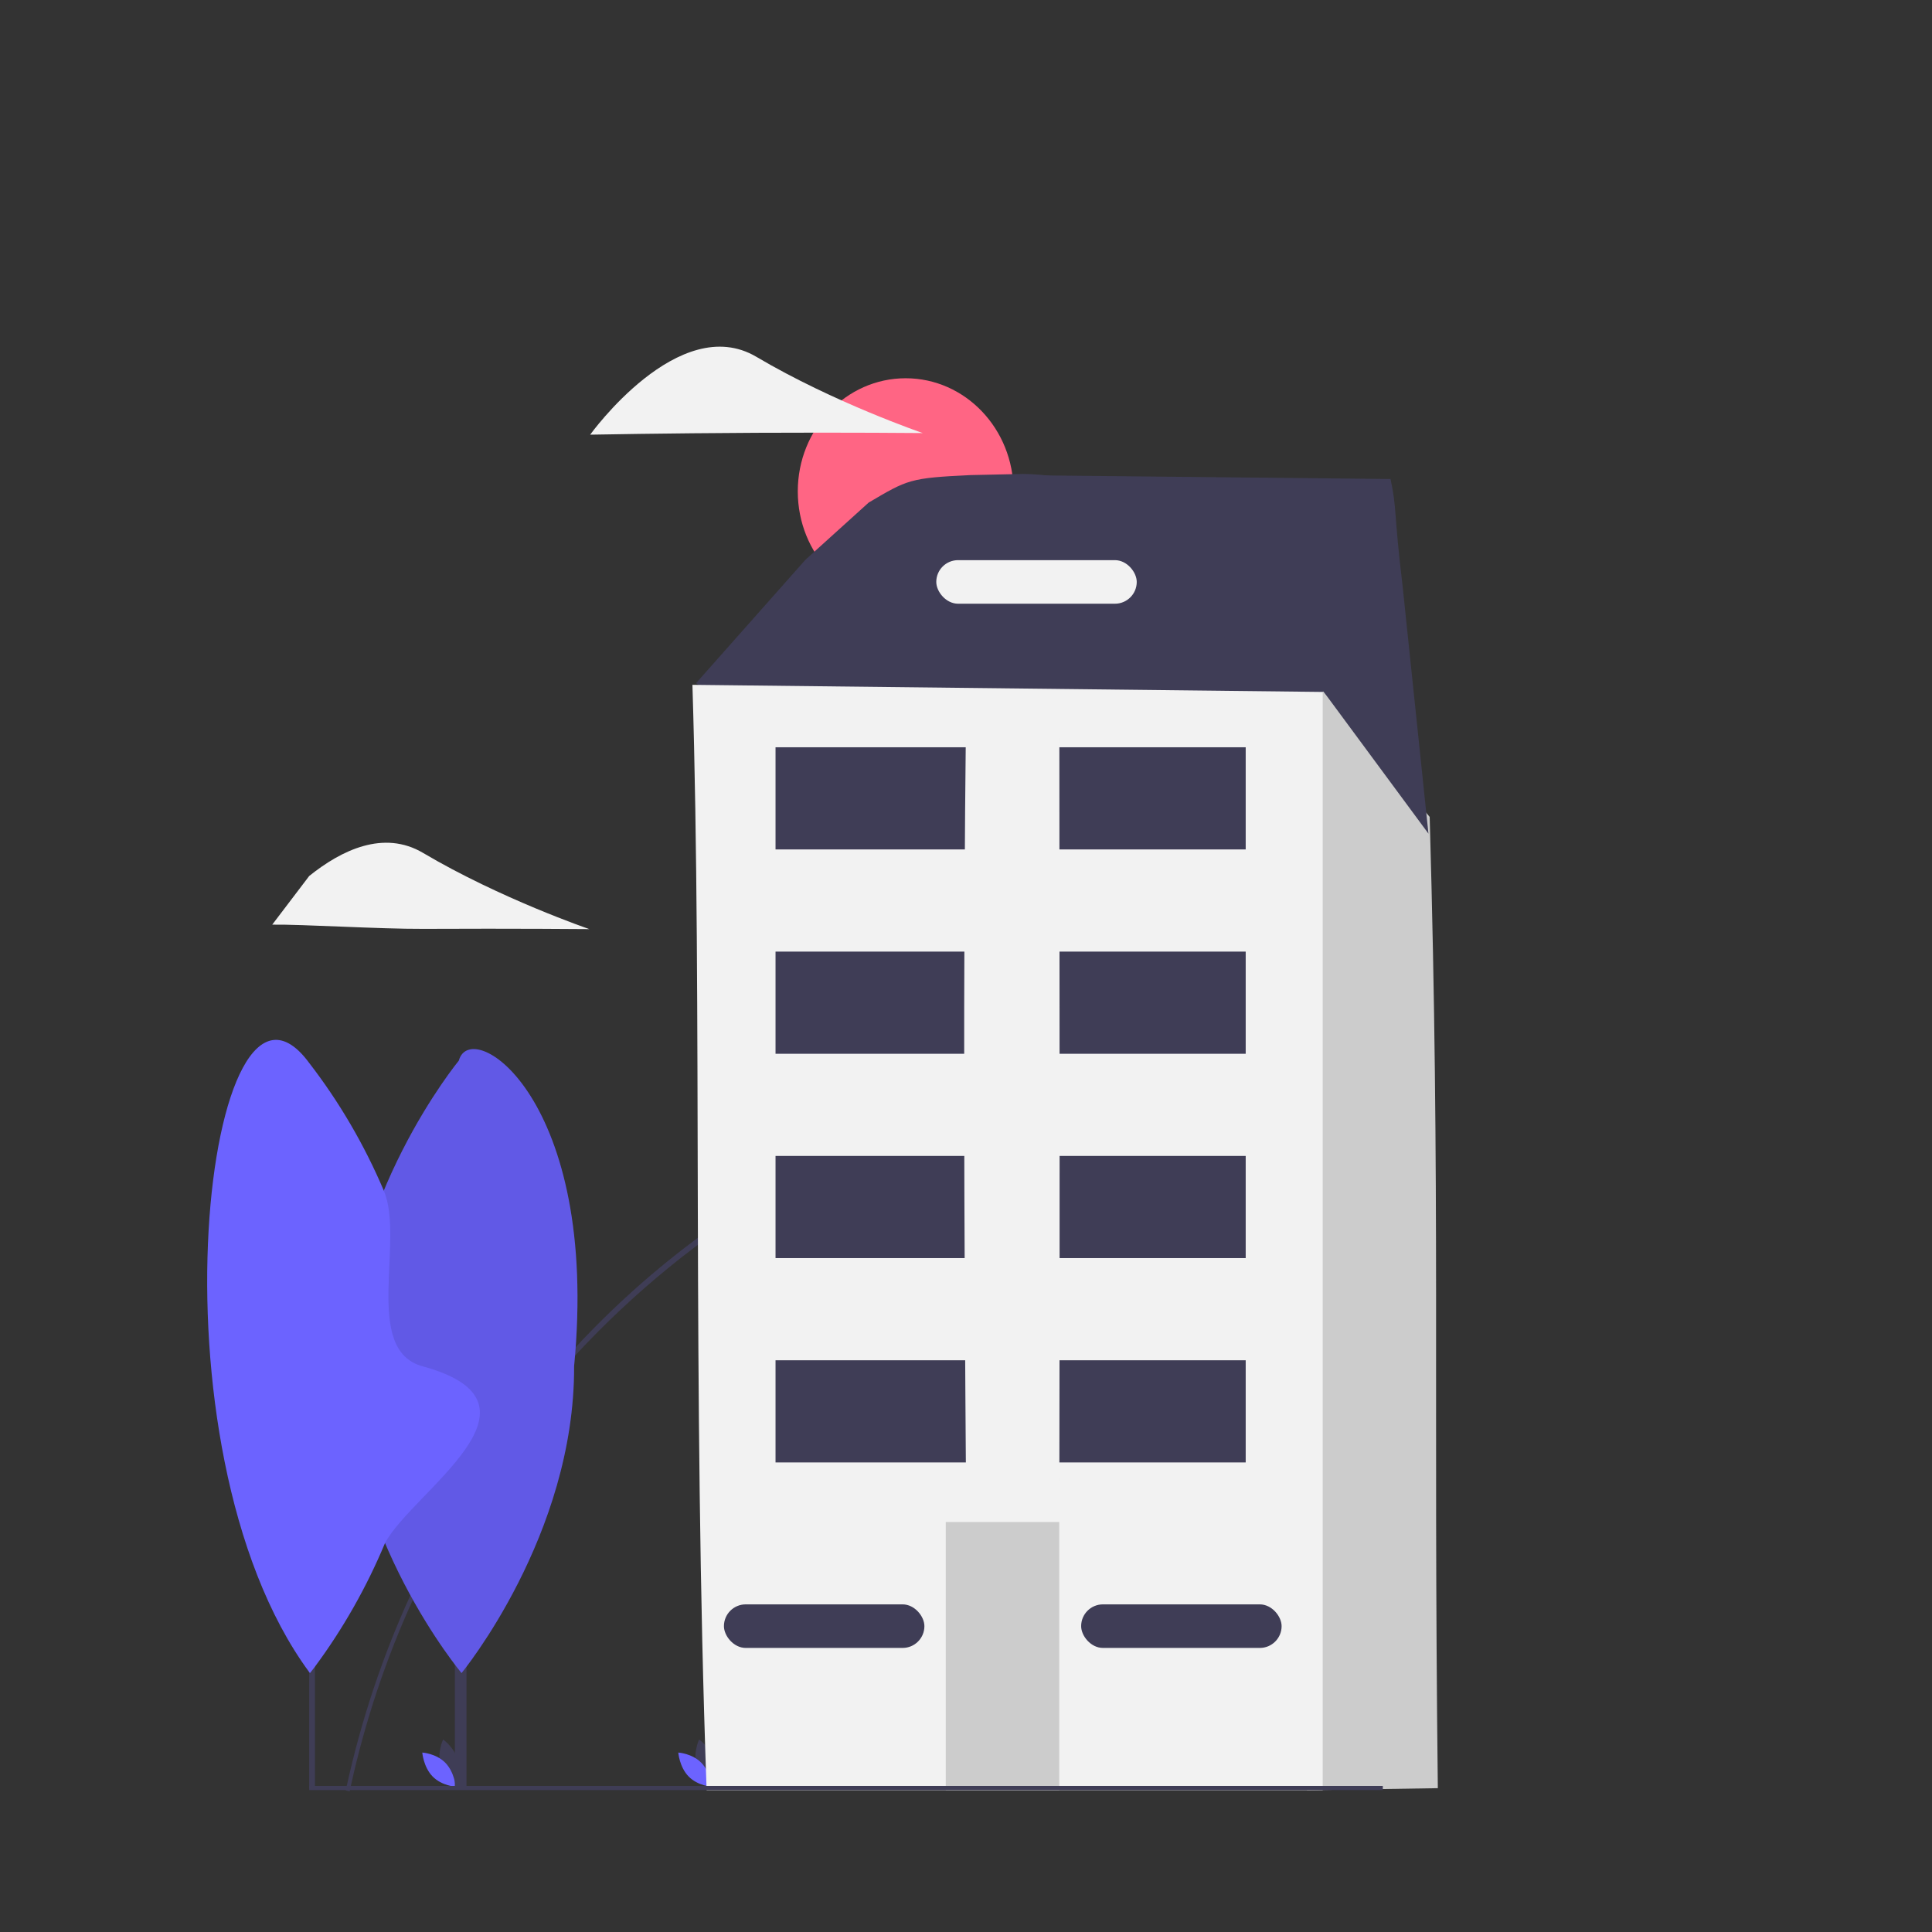 <?xml version="1.0" encoding="utf-8"?>
<svg viewBox="0 0 500 500" xmlns="http://www.w3.org/2000/svg">
  <rect x="0" y="0" width="500" height="500" fill="#333333" stroke="none"/>
  <path d="M 342.315 278.756 C 347.528 279.489 352.714 280.412 357.872 281.523 L 357.872 282.521 C 352.746 281.426 347.561 280.517 342.315 279.792 C 332.364 278.414 322.338 277.717 312.301 277.704 L 311.962 277.704 C 279.712 277.73 247.844 285.047 218.525 299.157 C 212.45 302.069 206.511 305.254 200.709 308.709 C 181.476 320.166 163.906 334.458 148.534 351.15 C 138.142 362.432 128.829 374.757 120.728 387.949 C 119.701 389.616 118.696 391.299 117.713 392.997 C 113.76 399.808 110.136 406.824 106.856 414.018 C 99.841 429.413 94.455 445.57 90.796 462.198 C 90.709 462.554 90.632 462.915 90.555 463.277 C 90.534 463.38 90.508 463.488 90.488 463.59 L 89.486 463.353 C 89.492 463.325 89.497 463.304 89.502 463.277 C 89.579 462.915 89.656 462.559 89.738 462.198 C 93.479 445.163 99.004 428.616 106.214 412.858 L 106.214 412.853 C 109.673 405.27 113.512 397.884 117.713 390.727 C 118.699 389.044 119.704 387.374 120.728 385.715 C 128.827 372.635 138.113 360.408 148.457 349.208 C 154.782 342.359 161.493 335.914 168.553 329.908 L 168.558 329.903 C 178.64 321.334 189.395 313.68 200.709 307.021 C 205.501 304.194 210.361 301.573 215.29 299.157 C 245.692 284.199 278.873 276.503 312.445 276.62 C 322.435 276.649 332.413 277.362 342.315 278.756 Z" fill="#3f3d56" style="" transform="matrix(1, 0, 0, 1, 0, 0)"/>
  <circle cx="552.929" cy="-27.152" r="54.315" fill="#ff6584" style="" transform="matrix(0.514, 0, 0, 0.539, -49.822, 141.802)"/>
  <path d="M 113.975 456.935 C 114.845 460.313 117.825 462.405 117.825 462.405 C 117.825 462.405 119.394 459.02 118.524 455.642 C 117.654 452.265 114.674 450.173 114.674 450.173 C 114.674 450.173 113.105 453.558 113.975 456.935 Z" fill="#3f3d56" style="" transform="matrix(1, 0, 0, 1, 0, 0)"/>
  <path d="M 115.253 456.209 C 117.64 458.65 117.932 462.402 117.932 462.402 C 117.932 462.402 114.353 462.196 111.966 459.756 C 109.578 457.315 109.287 453.562 109.287 453.562 C 109.287 453.562 112.866 453.768 115.253 456.209 Z" fill="#6c63ff" style="" transform="matrix(1, 0, 0, 1, 0, 0)"/>
  <path d="M 180.228 456.935 C 181.098 460.313 184.077 462.405 184.077 462.405 C 184.077 462.405 185.647 459.02 184.777 455.642 C 183.907 452.265 180.927 450.173 180.927 450.173 C 180.927 450.173 179.358 453.558 180.228 456.935 Z" fill="#3f3d56" style="" transform="matrix(1, 0, 0, 1, 0, 0)"/>
  <path d="M 181.506 456.209 C 183.893 458.65 184.185 462.402 184.185 462.402 C 184.185 462.402 180.606 462.196 178.218 459.756 C 175.831 457.315 175.54 453.562 175.54 453.562 C 175.54 453.562 179.119 453.768 181.506 456.209 Z" fill="#6c63ff" style="" transform="matrix(1, 0, 0, 1, 0, 0)"/>
  <path d="M 357.872 160.72 L 357.872 195.601 L 342.315 206.616 L 319.461 222.787 L 294.064 240.765 L 254.209 219.837 L 203.852 193.394 L 193.365 187.887 L 180.144 176.795 L 208.454 144.858 L 224.809 130.068 C 234.894 124.125 235.405 123.693 251.168 122.953 L 264.759 122.658 C 284.074 122.658 357.872 140.434 357.872 160.72 Z" fill="#3f3d56" style="" transform="matrix(1, 0, 0, 1, 0, 0)"/>
  <path d="M 342.454 178.916 L 369.999 211.408 C 372.807 309.333 370.916 359.922 372.109 462.777 L 338.309 463.304 L 337.256 462.198 L 309.985 433.561 L 294.156 416.937 L 294.572 413.732 L 296.01 402.712 L 299.169 378.477 L 302.615 352.035 L 306.061 325.598 L 309.507 299.157 L 312.301 277.704 L 312.445 276.62 L 312.953 272.714 L 316.4 246.273 L 319.461 222.787 L 319.846 219.837 L 322.383 200.375 L 323.436 192.294 L 342.315 179.073 L 342.454 178.916 Z" fill="#ccc" style="" transform="matrix(1, 0, 0, 1, 0, 0)"/>
  <path d="M 179.2 177.234 L 342.315 179.072 L 342.315 463.306 L 182.876 463.306 C 179.127 359.42 181.772 260.51 179.2 177.234 Z" fill="#f2f2f2" style="" transform="matrix(1, 0, 0, 1, 0, 0)"/>
  <rect x="244.763" y="393.9" width="29.371" height="69.406" fill="#ccc" style="" transform="matrix(1, 0, 0, 1, 0, 0)"/>
  <rect x="200.707" y="352.037" width="121.678" height="26.44" fill="#3f3d56" style="" transform="matrix(1, 0, 0, 1, 0, 0)"/>
  <rect x="279.8" y="415.21" width="51.879" height="11.273" fill="#3f3d56" style="" rx="5.636" ry="5.636" transform="matrix(1, 0, 0, 1, 0, 0)"/>
  <rect x="187.355" y="415.21" width="51.879" height="11.273" fill="#3f3d56" style="" rx="5.636" ry="5.636" transform="matrix(1, 0, 0, 1, 0, 0)"/>
  <rect x="200.707" y="299.155" width="121.678" height="26.44" fill="#3f3d56" style="" transform="matrix(1, 0, 0, 1, 0, 0)"/>
  <rect x="200.707" y="246.275" width="121.678" height="26.44" fill="#3f3d56" style="" transform="matrix(1, 0, 0, 1, 0, 0)"/>
  <rect x="200.707" y="193.394" width="121.678" height="26.44" fill="#3f3d56" style="" transform="matrix(1, 0, 0, 1, 0, 0)"/>
  <rect y="462.198" width="277.851" height="1.079" fill="#3f3d56" x="80.021" style="" transform="matrix(1, 0, 0, 1, 0, 0)"/>
  <rect x="117.711" y="337.64" width="3.017" height="125.172" fill="#3f3d56" style="" transform="matrix(1, 0, 0, 1, 0, 0)"/>
  <path d="M 148.574 353.592 C 148.766 397.361 119.445 432.986 119.445 432.986 C 119.445 432.986 89.814 397.647 89.622 353.877 C 89.43 310.108 118.75 274.484 118.75 274.484 C 121.87 262.887 155.254 284.277 148.574 353.592 Z" fill="#6c63ff" style="" transform="matrix(1, 0, 0, 1, 0, 0)"/>
  <path d="M 148.574 353.592 C 148.766 397.361 119.445 432.986 119.445 432.986 C 119.445 432.986 89.814 397.647 89.622 353.877 C 89.43 310.108 118.75 274.484 118.75 274.484 C 121.87 262.887 155.254 284.277 148.574 353.592 Z" opacity="0.1" style="isolation: isolate;" transform="matrix(1, 0, 0, 1, 0, 0)"/>
  <rect y="337.638" width="1.484" height="125.176" fill="#3f3d56" x="80.021" style="" transform="matrix(1, 0, 0, 1, 0, 0)"/>
  <path d="M 109.352 353.593 C 144.709 363.213 106.711 386.044 99.645 399.335 L 99.645 399.341 C 94.882 410.754 88.788 421.501 81.505 431.338 C 80.689 432.418 80.221 432.984 80.221 432.984 L 80.021 432.741 C 36.968 374.19 53.641 239.217 80.021 275.094 C 87.802 285.172 94.292 296.278 99.327 308.126 L 99.327 308.132 C 104.791 320.981 93.74 349.347 109.352 353.593 Z" fill="#6c63ff" style="" transform="matrix(1, 0, 0, 1, 0, 0)"/>
  <path d="M 152.524 240.452 C 152.524 240.452 133.336 240.275 109.568 240.388 C 98.145 240.442 78.179 239.188 70.455 239.296 L 80.021 226.708 C 88.331 220.025 99.291 214.701 109.485 220.732 C 129.515 232.588 152.524 240.452 152.524 240.452 Z" fill="#f2f2f2" style="" transform="matrix(1, 0, 0, 1, 0, 0)"/>
  <path d="M 195.853 112.008 C 172.086 112.123 152.74 112.492 152.74 112.492 C 152.74 112.492 175.736 80.502 195.767 92.354 C 215.798 104.206 238.809 112.076 238.809 112.076 C 238.809 112.076 219.62 111.894 195.853 112.008 Z" fill="#f2f2f2" style="" transform="matrix(1, 0, 0, 1, 0, 0)"/>
  <path d="M 261.912 122.953 L 359.867 123.968 C 361.541 131.611 360.683 132.56 362.984 151.591 L 369.684 215.748 L 342.51 178.949 L 342.454 178.916 L 261.138 134.62 L 259.524 133.741 C 254.588 131.053 256.359 123.239 261.912 122.953 Z" fill="#3f3d56" style="" transform="matrix(1, 0, 0, 1, 0, 0)"/>
  <rect x="242.308" y="144.967" width="51.879" height="11.273" fill="#f2f2f2" style="" rx="5.636" ry="5.636" transform="matrix(1, 0, 0, 1, 0, 0)"/>
  <path d="M 274.157 386.74 L 250.018 386.74 C 249.506 315.323 249.23 254.347 250.018 183.922 L 274.157 183.922 C 274.202 254.408 274.294 320.837 274.157 386.74 Z" fill="#f2f2f2" style="" transform="matrix(1, 0, 0, 1, 0, 0)"/>
</svg>